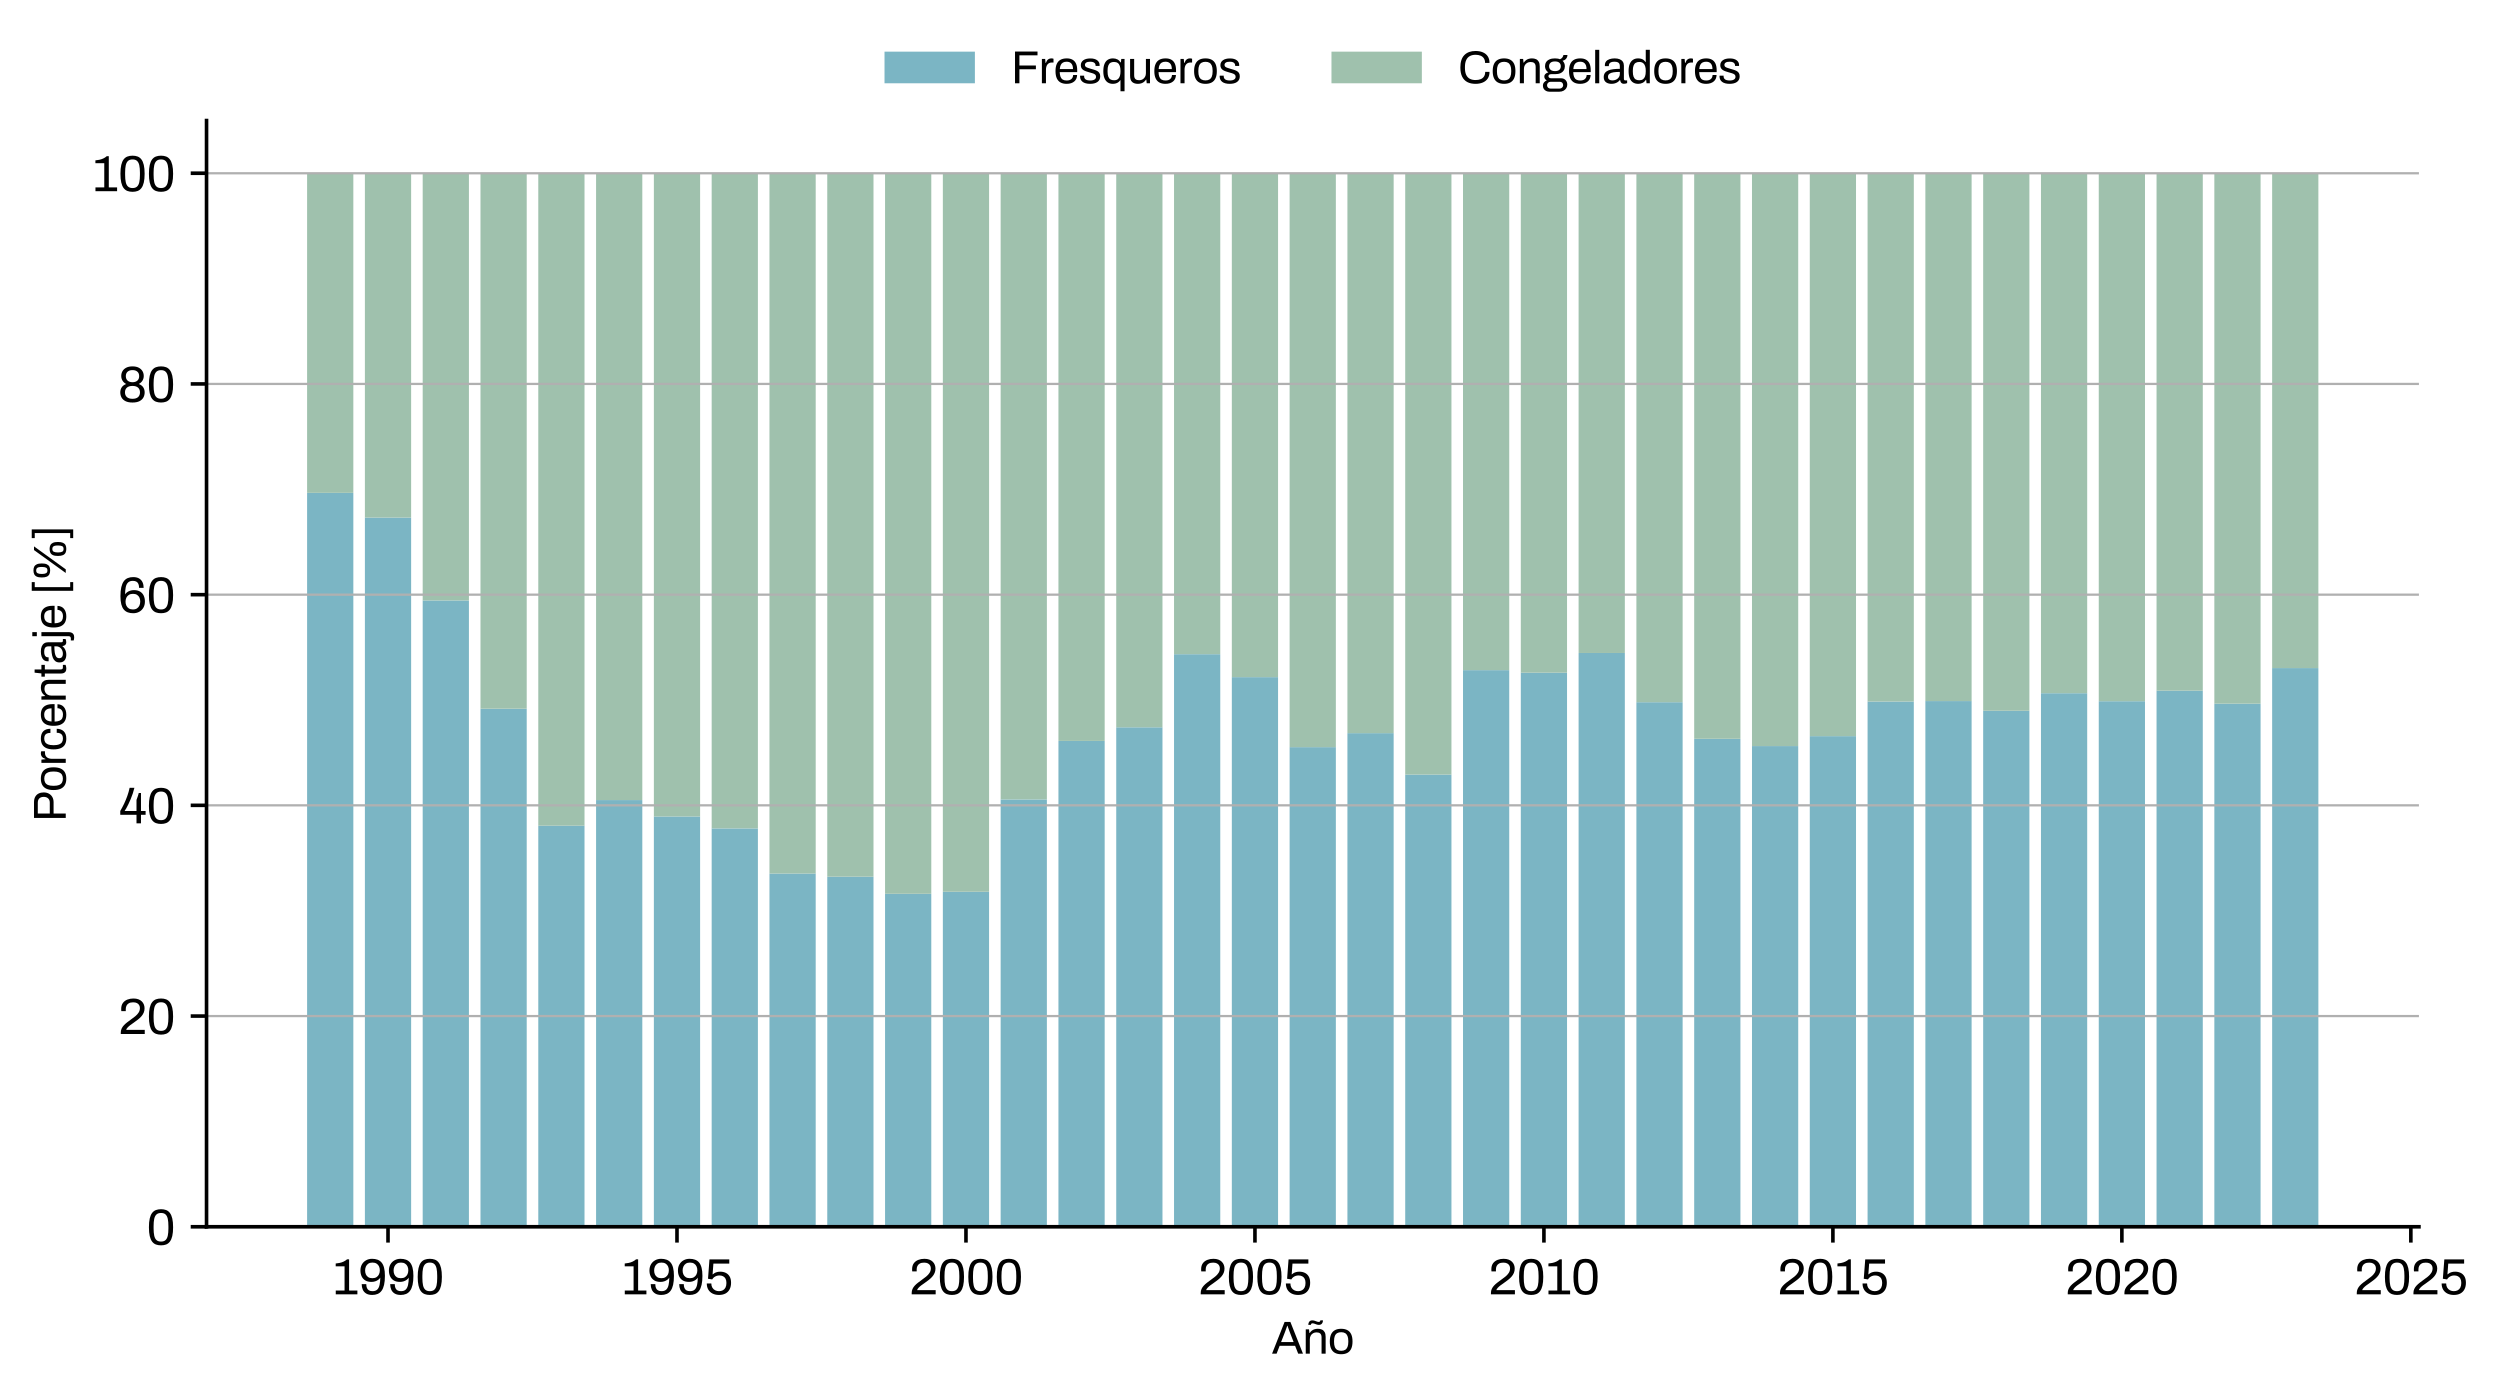 <?xml version="1.0" encoding="utf-8" standalone="no"?>
<!DOCTYPE svg PUBLIC "-//W3C//DTD SVG 1.1//EN"
  "http://www.w3.org/Graphics/SVG/1.1/DTD/svg11.dtd">
<svg xmlns:xlink="http://www.w3.org/1999/xlink" width="553.244pt" height="308.495pt" viewBox="0 0 553.244 308.495" xmlns="http://www.w3.org/2000/svg" version="1.1">
 <defs>
  <style type="text/css">*{stroke-linejoin: round; stroke-linecap: butt}</style>
 </defs>
 <g id="figure_1">
  <g id="patch_1">
   <path d="M 0 308.495 
L 553.244 308.495 
L 553.244 0 
L 0 0 
L 0 308.495 
z
" style="fill: none"/>
  </g>
  <g id="axes_1">
   <g id="patch_2">
    <path d="M 45.706 271.48 
L 535.306 271.48 
L 535.306 26.68 
L 45.706 26.68 
L 45.706 271.48 
z
" style="fill: none"/>
   </g>
   <g id="patch_3">
    <path d="M 67.96 271.48 
L 78.192 271.48 
L 78.192 109.068 
L 67.96 109.068 
z
" clip-path="url(#pf40d3aba82)" style="fill: #7bb5c4"/>
   </g>
   <g id="patch_4">
    <path d="M 80.75 271.48 
L 90.982 271.48 
L 90.982 114.531 
L 80.75 114.531 
z
" clip-path="url(#pf40d3aba82)" style="fill: #7bb5c4"/>
   </g>
   <g id="patch_5">
    <path d="M 93.54 271.48 
L 103.772 271.48 
L 103.772 132.884 
L 93.54 132.884 
z
" clip-path="url(#pf40d3aba82)" style="fill: #7bb5c4"/>
   </g>
   <g id="patch_6">
    <path d="M 106.33 271.48 
L 116.562 271.48 
L 116.562 156.837 
L 106.33 156.837 
z
" clip-path="url(#pf40d3aba82)" style="fill: #7bb5c4"/>
   </g>
   <g id="patch_7">
    <path d="M 119.12 271.48 
L 129.352 271.48 
L 129.352 182.723 
L 119.12 182.723 
z
" clip-path="url(#pf40d3aba82)" style="fill: #7bb5c4"/>
   </g>
   <g id="patch_8">
    <path d="M 131.91 271.48 
L 142.142 271.48 
L 142.142 177.051 
L 131.91 177.051 
z
" clip-path="url(#pf40d3aba82)" style="fill: #7bb5c4"/>
   </g>
   <g id="patch_9">
    <path d="M 144.7 271.48 
L 154.932 271.48 
L 154.932 180.687 
L 144.7 180.687 
z
" clip-path="url(#pf40d3aba82)" style="fill: #7bb5c4"/>
   </g>
   <g id="patch_10">
    <path d="M 157.49 271.48 
L 167.722 271.48 
L 167.722 183.318 
L 157.49 183.318 
z
" clip-path="url(#pf40d3aba82)" style="fill: #7bb5c4"/>
   </g>
   <g id="patch_11">
    <path d="M 170.28 271.48 
L 180.512 271.48 
L 180.512 193.314 
L 170.28 193.314 
z
" clip-path="url(#pf40d3aba82)" style="fill: #7bb5c4"/>
   </g>
   <g id="patch_12">
    <path d="M 183.07 271.48 
L 193.302 271.48 
L 193.302 194.016 
L 183.07 194.016 
z
" clip-path="url(#pf40d3aba82)" style="fill: #7bb5c4"/>
   </g>
   <g id="patch_13">
    <path d="M 195.86 271.48 
L 206.092 271.48 
L 206.092 197.796 
L 195.86 197.796 
z
" clip-path="url(#pf40d3aba82)" style="fill: #7bb5c4"/>
   </g>
   <g id="patch_14">
    <path d="M 208.65 271.48 
L 218.882 271.48 
L 218.882 197.342 
L 208.65 197.342 
z
" clip-path="url(#pf40d3aba82)" style="fill: #7bb5c4"/>
   </g>
   <g id="patch_15">
    <path d="M 221.44 271.48 
L 231.672 271.48 
L 231.672 176.9 
L 221.44 176.9 
z
" clip-path="url(#pf40d3aba82)" style="fill: #7bb5c4"/>
   </g>
   <g id="patch_16">
    <path d="M 234.23 271.48 
L 244.462 271.48 
L 244.462 163.964 
L 234.23 163.964 
z
" clip-path="url(#pf40d3aba82)" style="fill: #7bb5c4"/>
   </g>
   <g id="patch_17">
    <path d="M 247.02 271.48 
L 257.252 271.48 
L 257.252 160.948 
L 247.02 160.948 
z
" clip-path="url(#pf40d3aba82)" style="fill: #7bb5c4"/>
   </g>
   <g id="patch_18">
    <path d="M 259.81 271.48 
L 270.042 271.48 
L 270.042 144.767 
L 259.81 144.767 
z
" clip-path="url(#pf40d3aba82)" style="fill: #7bb5c4"/>
   </g>
   <g id="patch_19">
    <path d="M 272.6 271.48 
L 282.832 271.48 
L 282.832 149.849 
L 272.6 149.849 
z
" clip-path="url(#pf40d3aba82)" style="fill: #7bb5c4"/>
   </g>
   <g id="patch_20">
    <path d="M 285.39 271.48 
L 295.622 271.48 
L 295.622 165.345 
L 285.39 165.345 
z
" clip-path="url(#pf40d3aba82)" style="fill: #7bb5c4"/>
   </g>
   <g id="patch_21">
    <path d="M 298.18 271.48 
L 308.412 271.48 
L 308.412 162.245 
L 298.18 162.245 
z
" clip-path="url(#pf40d3aba82)" style="fill: #7bb5c4"/>
   </g>
   <g id="patch_22">
    <path d="M 310.97 271.48 
L 321.202 271.48 
L 321.202 171.419 
L 310.97 171.419 
z
" clip-path="url(#pf40d3aba82)" style="fill: #7bb5c4"/>
   </g>
   <g id="patch_23">
    <path d="M 323.76 271.48 
L 333.992 271.48 
L 333.992 148.3 
L 323.76 148.3 
z
" clip-path="url(#pf40d3aba82)" style="fill: #7bb5c4"/>
   </g>
   <g id="patch_24">
    <path d="M 336.55 271.48 
L 346.782 271.48 
L 346.782 148.864 
L 336.55 148.864 
z
" clip-path="url(#pf40d3aba82)" style="fill: #7bb5c4"/>
   </g>
   <g id="patch_25">
    <path d="M 349.34 271.48 
L 359.572 271.48 
L 359.572 144.503 
L 349.34 144.503 
z
" clip-path="url(#pf40d3aba82)" style="fill: #7bb5c4"/>
   </g>
   <g id="patch_26">
    <path d="M 362.13 271.48 
L 372.362 271.48 
L 372.362 155.396 
L 362.13 155.396 
z
" clip-path="url(#pf40d3aba82)" style="fill: #7bb5c4"/>
   </g>
   <g id="patch_27">
    <path d="M 374.92 271.48 
L 385.152 271.48 
L 385.152 163.491 
L 374.92 163.491 
z
" clip-path="url(#pf40d3aba82)" style="fill: #7bb5c4"/>
   </g>
   <g id="patch_28">
    <path d="M 387.71 271.48 
L 397.942 271.48 
L 397.942 165.102 
L 387.71 165.102 
z
" clip-path="url(#pf40d3aba82)" style="fill: #7bb5c4"/>
   </g>
   <g id="patch_29">
    <path d="M 400.5 271.48 
L 410.732 271.48 
L 410.732 162.901 
L 400.5 162.901 
z
" clip-path="url(#pf40d3aba82)" style="fill: #7bb5c4"/>
   </g>
   <g id="patch_30">
    <path d="M 413.29 271.48 
L 423.522 271.48 
L 423.522 155.249 
L 413.29 155.249 
z
" clip-path="url(#pf40d3aba82)" style="fill: #7bb5c4"/>
   </g>
   <g id="patch_31">
    <path d="M 426.08 271.48 
L 436.312 271.48 
L 436.312 155.146 
L 426.08 155.146 
z
" clip-path="url(#pf40d3aba82)" style="fill: #7bb5c4"/>
   </g>
   <g id="patch_32">
    <path d="M 438.87 271.48 
L 449.102 271.48 
L 449.102 157.287 
L 438.87 157.287 
z
" clip-path="url(#pf40d3aba82)" style="fill: #7bb5c4"/>
   </g>
   <g id="patch_33">
    <path d="M 451.66 271.48 
L 461.892 271.48 
L 461.892 153.4 
L 451.66 153.4 
z
" clip-path="url(#pf40d3aba82)" style="fill: #7bb5c4"/>
   </g>
   <g id="patch_34">
    <path d="M 464.45 271.48 
L 474.681 271.48 
L 474.681 155.169 
L 464.45 155.169 
z
" clip-path="url(#pf40d3aba82)" style="fill: #7bb5c4"/>
   </g>
   <g id="patch_35">
    <path d="M 477.239 271.48 
L 487.471 271.48 
L 487.471 152.847 
L 477.239 152.847 
z
" clip-path="url(#pf40d3aba82)" style="fill: #7bb5c4"/>
   </g>
   <g id="patch_36">
    <path d="M 490.029 271.48 
L 500.261 271.48 
L 500.261 155.723 
L 490.029 155.723 
z
" clip-path="url(#pf40d3aba82)" style="fill: #7bb5c4"/>
   </g>
   <g id="patch_37">
    <path d="M 502.819 271.48 
L 513.051 271.48 
L 513.051 147.839 
L 502.819 147.839 
z
" clip-path="url(#pf40d3aba82)" style="fill: #7bb5c4"/>
   </g>
   <g id="patch_38">
    <path d="M 67.96 109.068 
L 78.192 109.068 
L 78.192 38.337 
L 67.96 38.337 
z
" clip-path="url(#pf40d3aba82)" style="fill: #9fc1ad"/>
   </g>
   <g id="patch_39">
    <path d="M 80.75 114.531 
L 90.982 114.531 
L 90.982 38.337 
L 80.75 38.337 
z
" clip-path="url(#pf40d3aba82)" style="fill: #9fc1ad"/>
   </g>
   <g id="patch_40">
    <path d="M 93.54 132.884 
L 103.772 132.884 
L 103.772 38.337 
L 93.54 38.337 
z
" clip-path="url(#pf40d3aba82)" style="fill: #9fc1ad"/>
   </g>
   <g id="patch_41">
    <path d="M 106.33 156.837 
L 116.562 156.837 
L 116.562 38.337 
L 106.33 38.337 
z
" clip-path="url(#pf40d3aba82)" style="fill: #9fc1ad"/>
   </g>
   <g id="patch_42">
    <path d="M 119.12 182.723 
L 129.352 182.723 
L 129.352 38.337 
L 119.12 38.337 
z
" clip-path="url(#pf40d3aba82)" style="fill: #9fc1ad"/>
   </g>
   <g id="patch_43">
    <path d="M 131.91 177.051 
L 142.142 177.051 
L 142.142 38.337 
L 131.91 38.337 
z
" clip-path="url(#pf40d3aba82)" style="fill: #9fc1ad"/>
   </g>
   <g id="patch_44">
    <path d="M 144.7 180.687 
L 154.932 180.687 
L 154.932 38.337 
L 144.7 38.337 
z
" clip-path="url(#pf40d3aba82)" style="fill: #9fc1ad"/>
   </g>
   <g id="patch_45">
    <path d="M 157.49 183.318 
L 167.722 183.318 
L 167.722 38.337 
L 157.49 38.337 
z
" clip-path="url(#pf40d3aba82)" style="fill: #9fc1ad"/>
   </g>
   <g id="patch_46">
    <path d="M 170.28 193.314 
L 180.512 193.314 
L 180.512 38.337 
L 170.28 38.337 
z
" clip-path="url(#pf40d3aba82)" style="fill: #9fc1ad"/>
   </g>
   <g id="patch_47">
    <path d="M 183.07 194.016 
L 193.302 194.016 
L 193.302 38.337 
L 183.07 38.337 
z
" clip-path="url(#pf40d3aba82)" style="fill: #9fc1ad"/>
   </g>
   <g id="patch_48">
    <path d="M 195.86 197.796 
L 206.092 197.796 
L 206.092 38.337 
L 195.86 38.337 
z
" clip-path="url(#pf40d3aba82)" style="fill: #9fc1ad"/>
   </g>
   <g id="patch_49">
    <path d="M 208.65 197.342 
L 218.882 197.342 
L 218.882 38.337 
L 208.65 38.337 
z
" clip-path="url(#pf40d3aba82)" style="fill: #9fc1ad"/>
   </g>
   <g id="patch_50">
    <path d="M 221.44 176.9 
L 231.672 176.9 
L 231.672 38.337 
L 221.44 38.337 
z
" clip-path="url(#pf40d3aba82)" style="fill: #9fc1ad"/>
   </g>
   <g id="patch_51">
    <path d="M 234.23 163.964 
L 244.462 163.964 
L 244.462 38.337 
L 234.23 38.337 
z
" clip-path="url(#pf40d3aba82)" style="fill: #9fc1ad"/>
   </g>
   <g id="patch_52">
    <path d="M 247.02 160.948 
L 257.252 160.948 
L 257.252 38.337 
L 247.02 38.337 
z
" clip-path="url(#pf40d3aba82)" style="fill: #9fc1ad"/>
   </g>
   <g id="patch_53">
    <path d="M 259.81 144.767 
L 270.042 144.767 
L 270.042 38.337 
L 259.81 38.337 
z
" clip-path="url(#pf40d3aba82)" style="fill: #9fc1ad"/>
   </g>
   <g id="patch_54">
    <path d="M 272.6 149.849 
L 282.832 149.849 
L 282.832 38.337 
L 272.6 38.337 
z
" clip-path="url(#pf40d3aba82)" style="fill: #9fc1ad"/>
   </g>
   <g id="patch_55">
    <path d="M 285.39 165.345 
L 295.622 165.345 
L 295.622 38.337 
L 285.39 38.337 
z
" clip-path="url(#pf40d3aba82)" style="fill: #9fc1ad"/>
   </g>
   <g id="patch_56">
    <path d="M 298.18 162.245 
L 308.412 162.245 
L 308.412 38.337 
L 298.18 38.337 
z
" clip-path="url(#pf40d3aba82)" style="fill: #9fc1ad"/>
   </g>
   <g id="patch_57">
    <path d="M 310.97 171.419 
L 321.202 171.419 
L 321.202 38.337 
L 310.97 38.337 
z
" clip-path="url(#pf40d3aba82)" style="fill: #9fc1ad"/>
   </g>
   <g id="patch_58">
    <path d="M 323.76 148.3 
L 333.992 148.3 
L 333.992 38.337 
L 323.76 38.337 
z
" clip-path="url(#pf40d3aba82)" style="fill: #9fc1ad"/>
   </g>
   <g id="patch_59">
    <path d="M 336.55 148.864 
L 346.782 148.864 
L 346.782 38.337 
L 336.55 38.337 
z
" clip-path="url(#pf40d3aba82)" style="fill: #9fc1ad"/>
   </g>
   <g id="patch_60">
    <path d="M 349.34 144.503 
L 359.572 144.503 
L 359.572 38.337 
L 349.34 38.337 
z
" clip-path="url(#pf40d3aba82)" style="fill: #9fc1ad"/>
   </g>
   <g id="patch_61">
    <path d="M 362.13 155.396 
L 372.362 155.396 
L 372.362 38.337 
L 362.13 38.337 
z
" clip-path="url(#pf40d3aba82)" style="fill: #9fc1ad"/>
   </g>
   <g id="patch_62">
    <path d="M 374.92 163.491 
L 385.152 163.491 
L 385.152 38.337 
L 374.92 38.337 
z
" clip-path="url(#pf40d3aba82)" style="fill: #9fc1ad"/>
   </g>
   <g id="patch_63">
    <path d="M 387.71 165.102 
L 397.942 165.102 
L 397.942 38.337 
L 387.71 38.337 
z
" clip-path="url(#pf40d3aba82)" style="fill: #9fc1ad"/>
   </g>
   <g id="patch_64">
    <path d="M 400.5 162.901 
L 410.732 162.901 
L 410.732 38.337 
L 400.5 38.337 
z
" clip-path="url(#pf40d3aba82)" style="fill: #9fc1ad"/>
   </g>
   <g id="patch_65">
    <path d="M 413.29 155.249 
L 423.522 155.249 
L 423.522 38.337 
L 413.29 38.337 
z
" clip-path="url(#pf40d3aba82)" style="fill: #9fc1ad"/>
   </g>
   <g id="patch_66">
    <path d="M 426.08 155.146 
L 436.312 155.146 
L 436.312 38.337 
L 426.08 38.337 
z
" clip-path="url(#pf40d3aba82)" style="fill: #9fc1ad"/>
   </g>
   <g id="patch_67">
    <path d="M 438.87 157.287 
L 449.102 157.287 
L 449.102 38.337 
L 438.87 38.337 
z
" clip-path="url(#pf40d3aba82)" style="fill: #9fc1ad"/>
   </g>
   <g id="patch_68">
    <path d="M 451.66 153.4 
L 461.892 153.4 
L 461.892 38.337 
L 451.66 38.337 
z
" clip-path="url(#pf40d3aba82)" style="fill: #9fc1ad"/>
   </g>
   <g id="patch_69">
    <path d="M 464.45 155.169 
L 474.681 155.169 
L 474.681 38.337 
L 464.45 38.337 
z
" clip-path="url(#pf40d3aba82)" style="fill: #9fc1ad"/>
   </g>
   <g id="patch_70">
    <path d="M 477.239 152.847 
L 487.471 152.847 
L 487.471 38.337 
L 477.239 38.337 
z
" clip-path="url(#pf40d3aba82)" style="fill: #9fc1ad"/>
   </g>
   <g id="patch_71">
    <path d="M 490.029 155.723 
L 500.261 155.723 
L 500.261 38.337 
L 490.029 38.337 
z
" clip-path="url(#pf40d3aba82)" style="fill: #9fc1ad"/>
   </g>
   <g id="patch_72">
    <path d="M 502.819 147.839 
L 513.051 147.839 
L 513.051 38.337 
L 502.819 38.337 
z
" clip-path="url(#pf40d3aba82)" style="fill: #9fc1ad"/>
   </g>
   <g id="matplotlib.axis_1">
    <g id="xtick_1">
     <g id="line2d_1">
      <defs>
       <path id="mf16b691a79" d="M 0 0 
L 0 3.5 
" style="stroke: #000000; stroke-width: 0.8"/>
      </defs>
      <g>
       <use xlink:href="#mf16b691a79" x="85.866" y="271.48" style="stroke: #000000; stroke-width: 0.8"/>
      </g>
     </g>
     <g id="text_1">
      <!-- 1990 -->
      <g transform="translate(73.547 286.433) scale(0.11 -0.11)">
       <defs>
        <path id="Archivo-Regular-31" d="M 429 0 
L 429 480 
L 1536 480 
L 1536 3520 
L 422 3520 
L 422 3878 
Q 659 3898 912 3949 
Q 1165 4000 1408 4112 
Q 1651 4224 1850 4403 
L 2106 4403 
L 2106 480 
L 3149 480 
L 3149 0 
L 429 0 
z
" transform="scale(0.016)"/>
        <path id="Archivo-Regular-39" d="M 1760 -77 
Q 1293 -77 998 102 
Q 704 282 569 589 
Q 435 896 435 1280 
L 1011 1280 
Q 1011 986 1097 787 
Q 1184 589 1357 493 
Q 1530 397 1792 397 
Q 2182 397 2390 598 
Q 2598 800 2681 1184 
Q 2765 1568 2771 2099 
Q 2688 1958 2521 1833 
Q 2355 1709 2134 1635 
Q 1914 1562 1664 1562 
Q 1190 1562 883 1750 
Q 576 1939 425 2265 
Q 275 2592 275 2995 
Q 275 3443 467 3772 
Q 659 4102 992 4284 
Q 1325 4467 1741 4467 
Q 2118 4467 2419 4358 
Q 2720 4250 2928 4006 
Q 3136 3763 3245 3350 
Q 3354 2938 3354 2323 
Q 3354 1651 3248 1190 
Q 3142 730 2937 451 
Q 2733 173 2435 48 
Q 2138 -77 1760 -77 
z
M 1779 2029 
Q 2093 2029 2301 2163 
Q 2509 2298 2611 2522 
Q 2714 2746 2714 3021 
Q 2714 3290 2614 3510 
Q 2515 3731 2307 3862 
Q 2099 3994 1786 3994 
Q 1472 3994 1267 3856 
Q 1062 3718 963 3494 
Q 864 3270 864 2989 
Q 864 2726 960 2508 
Q 1056 2291 1257 2160 
Q 1459 2029 1779 2029 
z
" transform="scale(0.016)"/>
        <path id="Archivo-Regular-30" d="M 1837 -77 
Q 1478 -77 1196 28 
Q 915 134 716 393 
Q 518 653 416 1091 
Q 314 1530 314 2195 
Q 314 2861 416 3299 
Q 518 3738 716 3997 
Q 915 4256 1196 4361 
Q 1478 4467 1837 4467 
Q 2195 4467 2473 4361 
Q 2752 4256 2950 3997 
Q 3149 3738 3251 3299 
Q 3354 2861 3354 2195 
Q 3354 1530 3251 1091 
Q 3149 653 2950 393 
Q 2752 134 2473 28 
Q 2195 -77 1837 -77 
z
M 1837 397 
Q 2202 397 2403 582 
Q 2605 768 2685 1133 
Q 2765 1498 2765 2042 
L 2765 2336 
Q 2765 2886 2685 3254 
Q 2605 3622 2403 3808 
Q 2202 3994 1837 3994 
Q 1472 3994 1267 3808 
Q 1062 3622 982 3257 
Q 902 2893 902 2342 
L 902 2054 
Q 902 1510 982 1139 
Q 1062 768 1267 582 
Q 1472 397 1837 397 
z
" transform="scale(0.016)"/>
       </defs>
       <use xlink:href="#Archivo-Regular-31"/>
       <use xlink:href="#Archivo-Regular-39" x="52.1"/>
       <use xlink:href="#Archivo-Regular-39" x="109.4"/>
       <use xlink:href="#Archivo-Regular-30" x="166.7"/>
      </g>
     </g>
    </g>
    <g id="xtick_2">
     <g id="line2d_2">
      <g>
       <use xlink:href="#mf16b691a79" x="149.816" y="271.48" style="stroke: #000000; stroke-width: 0.8"/>
      </g>
     </g>
     <g id="text_2">
      <!-- 1995 -->
      <g transform="translate(137.508 286.433) scale(0.11 -0.11)">
       <defs>
        <path id="Archivo-Regular-35" d="M 1856 -77 
Q 1395 -77 1049 96 
Q 704 269 512 592 
Q 320 915 320 1363 
L 890 1363 
Q 890 1062 1018 844 
Q 1146 627 1366 512 
Q 1587 397 1856 397 
Q 2131 397 2342 509 
Q 2554 621 2672 851 
Q 2790 1082 2790 1434 
Q 2790 1754 2681 1962 
Q 2573 2170 2371 2272 
Q 2170 2374 1907 2374 
Q 1715 2374 1542 2313 
Q 1370 2253 1232 2144 
Q 1094 2035 1005 1875 
L 474 1958 
L 659 4390 
L 3149 4390 
L 3149 3866 
L 1152 3866 
L 1050 2496 
Q 1158 2592 1296 2672 
Q 1434 2752 1613 2800 
Q 1792 2848 2022 2848 
Q 2400 2848 2707 2701 
Q 3014 2554 3193 2246 
Q 3373 1939 3373 1453 
Q 3373 973 3190 627 
Q 3008 282 2669 102 
Q 2330 -77 1856 -77 
z
" transform="scale(0.016)"/>
       </defs>
       <use xlink:href="#Archivo-Regular-31"/>
       <use xlink:href="#Archivo-Regular-39" x="52.1"/>
       <use xlink:href="#Archivo-Regular-39" x="109.4"/>
       <use xlink:href="#Archivo-Regular-35" x="166.7"/>
      </g>
     </g>
    </g>
    <g id="xtick_3">
     <g id="line2d_3">
      <g>
       <use xlink:href="#mf16b691a79" x="213.766" y="271.48" style="stroke: #000000; stroke-width: 0.8"/>
      </g>
     </g>
     <g id="text_3">
      <!-- 2000 -->
      <g transform="translate(201.193 286.433) scale(0.11 -0.11)">
       <defs>
        <path id="Archivo-Regular-32" d="M 320 0 
L 320 186 
Q 320 454 425 681 
Q 531 909 707 1097 
Q 883 1286 1107 1459 
Q 1331 1632 1562 1798 
Q 1875 2016 2140 2233 
Q 2406 2451 2566 2704 
Q 2726 2957 2726 3270 
Q 2726 3469 2633 3632 
Q 2541 3795 2355 3891 
Q 2170 3987 1882 3987 
Q 1542 3987 1337 3872 
Q 1133 3757 1040 3565 
Q 947 3373 947 3142 
L 947 2880 
L 390 2880 
Q 384 2912 377 2979 
Q 371 3046 371 3136 
Q 371 3610 582 3901 
Q 794 4192 1146 4329 
Q 1498 4467 1907 4467 
Q 2272 4467 2534 4368 
Q 2797 4269 2969 4096 
Q 3142 3923 3225 3702 
Q 3309 3482 3309 3238 
Q 3309 2938 3203 2688 
Q 3098 2438 2909 2224 
Q 2720 2010 2467 1811 
Q 2214 1613 1920 1408 
Q 1715 1274 1516 1123 
Q 1318 973 1177 819 
Q 1037 666 998 525 
L 3334 525 
L 3334 0 
L 320 0 
z
" transform="scale(0.016)"/>
       </defs>
       <use xlink:href="#Archivo-Regular-32"/>
       <use xlink:href="#Archivo-Regular-30" x="56.7"/>
       <use xlink:href="#Archivo-Regular-30" x="114"/>
       <use xlink:href="#Archivo-Regular-30" x="171.3"/>
      </g>
     </g>
    </g>
    <g id="xtick_4">
     <g id="line2d_4">
      <g>
       <use xlink:href="#mf16b691a79" x="277.716" y="271.48" style="stroke: #000000; stroke-width: 0.8"/>
      </g>
     </g>
     <g id="text_4">
      <!-- 2005 -->
      <g transform="translate(265.154 286.433) scale(0.11 -0.11)">
       <use xlink:href="#Archivo-Regular-32"/>
       <use xlink:href="#Archivo-Regular-30" x="56.7"/>
       <use xlink:href="#Archivo-Regular-30" x="114"/>
       <use xlink:href="#Archivo-Regular-35" x="171.3"/>
      </g>
     </g>
    </g>
    <g id="xtick_5">
     <g id="line2d_5">
      <g>
       <use xlink:href="#mf16b691a79" x="341.666" y="271.48" style="stroke: #000000; stroke-width: 0.8"/>
      </g>
     </g>
     <g id="text_5">
      <!-- 2010 -->
      <g transform="translate(329.379 286.433) scale(0.11 -0.11)">
       <use xlink:href="#Archivo-Regular-32"/>
       <use xlink:href="#Archivo-Regular-30" x="56.7"/>
       <use xlink:href="#Archivo-Regular-31" x="114"/>
       <use xlink:href="#Archivo-Regular-30" x="166.1"/>
      </g>
     </g>
    </g>
    <g id="xtick_6">
     <g id="line2d_6">
      <g>
       <use xlink:href="#mf16b691a79" x="405.616" y="271.48" style="stroke: #000000; stroke-width: 0.8"/>
      </g>
     </g>
     <g id="text_6">
      <!-- 2015 -->
      <g transform="translate(393.34 286.433) scale(0.11 -0.11)">
       <use xlink:href="#Archivo-Regular-32"/>
       <use xlink:href="#Archivo-Regular-30" x="56.7"/>
       <use xlink:href="#Archivo-Regular-31" x="114"/>
       <use xlink:href="#Archivo-Regular-35" x="166.1"/>
      </g>
     </g>
    </g>
    <g id="xtick_7">
     <g id="line2d_7">
      <g>
       <use xlink:href="#mf16b691a79" x="469.565" y="271.48" style="stroke: #000000; stroke-width: 0.8"/>
      </g>
     </g>
     <g id="text_7">
      <!-- 2020 -->
      <g transform="translate(457.025 286.433) scale(0.11 -0.11)">
       <use xlink:href="#Archivo-Regular-32"/>
       <use xlink:href="#Archivo-Regular-30" x="56.7"/>
       <use xlink:href="#Archivo-Regular-32" x="114"/>
       <use xlink:href="#Archivo-Regular-30" x="170.7"/>
      </g>
     </g>
    </g>
    <g id="xtick_8">
     <g id="line2d_8">
      <g>
       <use xlink:href="#mf16b691a79" x="533.515" y="271.48" style="stroke: #000000; stroke-width: 0.8"/>
      </g>
     </g>
     <g id="text_8">
      <!-- 2025 -->
      <g transform="translate(520.987 286.433) scale(0.11 -0.11)">
       <use xlink:href="#Archivo-Regular-32"/>
       <use xlink:href="#Archivo-Regular-30" x="56.7"/>
       <use xlink:href="#Archivo-Regular-32" x="114"/>
       <use xlink:href="#Archivo-Regular-35" x="170.7"/>
      </g>
     </g>
    </g>
    <g id="text_9">
     <!-- Año -->
     <g transform="translate(281.431 299.565) scale(0.1 -0.1)">
      <defs>
       <path id="Archivo-Regular-41" d="M 45 0 
L 1779 4390 
L 2579 4390 
L 4320 0 
L 3661 0 
L 3232 1088 
L 1094 1088 
L 672 0 
L 45 0 
z
M 1293 1606 
L 3027 1606 
L 2496 2982 
Q 2477 3040 2438 3142 
Q 2400 3245 2355 3369 
Q 2310 3494 2265 3625 
Q 2221 3757 2182 3866 
L 2144 3866 
Q 2099 3738 2041 3571 
Q 1984 3405 1926 3248 
Q 1869 3091 1830 2982 
L 1293 1606 
z
" transform="scale(0.016)"/>
       <path id="Archivo-Regular-f1" d="M 442 0 
L 442 3366 
L 896 3366 
L 947 2861 
L 992 2861 
Q 1126 3066 1296 3194 
Q 1466 3322 1674 3382 
Q 1882 3443 2118 3443 
Q 2438 3443 2678 3334 
Q 2918 3226 3056 2982 
Q 3194 2739 3194 2323 
L 3194 0 
L 2630 0 
L 2630 2246 
Q 2630 2458 2576 2592 
Q 2522 2726 2429 2803 
Q 2336 2880 2205 2912 
Q 2074 2944 1914 2944 
Q 1677 2944 1465 2829 
Q 1254 2714 1129 2496 
Q 1005 2278 1005 1978 
L 1005 0 
L 442 0 
z
M 794 3981 
Q 800 4154 857 4298 
Q 915 4442 1036 4525 
Q 1158 4608 1344 4608 
Q 1510 4608 1664 4557 
Q 1818 4506 1965 4448 
Q 2112 4390 2253 4390 
Q 2349 4390 2400 4448 
Q 2451 4506 2464 4608 
L 2822 4608 
Q 2822 4435 2761 4294 
Q 2701 4154 2579 4067 
Q 2458 3981 2266 3981 
Q 2112 3981 1955 4035 
Q 1798 4090 1654 4144 
Q 1510 4198 1370 4198 
Q 1267 4198 1216 4140 
Q 1165 4083 1152 3981 
L 794 3981 
z
" transform="scale(0.016)"/>
       <path id="Archivo-Regular-6f" d="M 1824 -77 
Q 1312 -77 963 112 
Q 614 301 432 691 
Q 250 1082 250 1683 
Q 250 2291 432 2678 
Q 614 3066 963 3254 
Q 1312 3443 1824 3443 
Q 2336 3443 2685 3254 
Q 3034 3066 3213 2678 
Q 3392 2291 3392 1683 
Q 3392 1082 3213 691 
Q 3034 301 2685 112 
Q 2336 -77 1824 -77 
z
M 1824 397 
Q 2150 397 2368 525 
Q 2586 653 2698 925 
Q 2810 1197 2810 1613 
L 2810 1754 
Q 2810 2176 2698 2445 
Q 2586 2714 2368 2842 
Q 2150 2970 1824 2970 
Q 1498 2970 1277 2842 
Q 1056 2714 947 2445 
Q 838 2176 838 1754 
L 838 1613 
Q 838 1197 947 925 
Q 1056 653 1277 525 
Q 1498 397 1824 397 
z
" transform="scale(0.016)"/>
      </defs>
      <use xlink:href="#Archivo-Regular-41"/>
      <use xlink:href="#Archivo-Regular-f1" x="68.2"/>
      <use xlink:href="#Archivo-Regular-6f" x="124.5"/>
     </g>
    </g>
   </g>
   <g id="matplotlib.axis_2">
    <g id="ytick_1">
     <g id="line2d_9">
      <path d="M 45.706 271.48 
L 535.306 271.48 
" clip-path="url(#pf40d3aba82)" style="fill: none; stroke: #b0b0b0; stroke-width: 0.5; stroke-linecap: square"/>
     </g>
     <g id="line2d_10">
      <defs>
       <path id="mc112df49ab" d="M 0 0 
L -3.5 0 
" style="stroke: #000000; stroke-width: 0.8"/>
      </defs>
      <g>
       <use xlink:href="#mc112df49ab" x="45.706" y="271.48" style="stroke: #000000; stroke-width: 0.8"/>
      </g>
     </g>
     <g id="text_10">
      <!-- 0 -->
      <g transform="translate(32.403 275.456) scale(0.11 -0.11)">
       <use xlink:href="#Archivo-Regular-30"/>
      </g>
     </g>
    </g>
    <g id="ytick_2">
     <g id="line2d_11">
      <path d="M 45.706 224.851 
L 535.306 224.851 
" clip-path="url(#pf40d3aba82)" style="fill: none; stroke: #b0b0b0; stroke-width: 0.5; stroke-linecap: square"/>
     </g>
     <g id="line2d_12">
      <g>
       <use xlink:href="#mc112df49ab" x="45.706" y="224.851" style="stroke: #000000; stroke-width: 0.8"/>
      </g>
     </g>
     <g id="text_11">
      <!-- 20 -->
      <g transform="translate(26.166 228.828) scale(0.11 -0.11)">
       <use xlink:href="#Archivo-Regular-32"/>
       <use xlink:href="#Archivo-Regular-30" x="56.7"/>
      </g>
     </g>
    </g>
    <g id="ytick_3">
     <g id="line2d_13">
      <path d="M 45.706 178.223 
L 535.306 178.223 
" clip-path="url(#pf40d3aba82)" style="fill: none; stroke: #b0b0b0; stroke-width: 0.5; stroke-linecap: square"/>
     </g>
     <g id="line2d_14">
      <g>
       <use xlink:href="#mc112df49ab" x="45.706" y="178.223" style="stroke: #000000; stroke-width: 0.8"/>
      </g>
     </g>
     <g id="text_12">
      <!-- 40 -->
      <g transform="translate(26.298 182.199) scale(0.11 -0.11)">
       <defs>
        <path id="Archivo-Regular-34" d="M 2221 0 
L 2221 1075 
L 179 1075 
L 179 1549 
Q 448 2010 669 2477 
Q 890 2944 1066 3437 
Q 1242 3930 1357 4467 
L 1958 4467 
Q 1875 4115 1753 3747 
Q 1632 3379 1485 3033 
Q 1338 2688 1194 2387 
Q 1050 2086 925 1868 
Q 800 1651 723 1549 
L 2221 1549 
L 2221 2944 
Q 2259 3046 2300 3158 
Q 2342 3270 2380 3388 
Q 2419 3507 2451 3612 
Q 2483 3718 2502 3814 
L 2784 3814 
L 2784 1549 
L 3366 1549 
L 3366 1075 
L 2784 1075 
L 2784 0 
L 2221 0 
z
" transform="scale(0.016)"/>
       </defs>
       <use xlink:href="#Archivo-Regular-34"/>
       <use xlink:href="#Archivo-Regular-30" x="55.5"/>
      </g>
     </g>
    </g>
    <g id="ytick_4">
     <g id="line2d_15">
      <path d="M 45.706 131.594 
L 535.306 131.594 
" clip-path="url(#pf40d3aba82)" style="fill: none; stroke: #b0b0b0; stroke-width: 0.5; stroke-linecap: square"/>
     </g>
     <g id="line2d_16">
      <g>
       <use xlink:href="#mc112df49ab" x="45.706" y="131.594" style="stroke: #000000; stroke-width: 0.8"/>
      </g>
     </g>
     <g id="text_13">
      <!-- 60 -->
      <g transform="translate(26.101 135.571) scale(0.11 -0.11)">
       <defs>
        <path id="Archivo-Regular-36" d="M 1920 -77 
Q 1542 -77 1244 32 
Q 947 141 739 384 
Q 531 627 422 1040 
Q 314 1453 314 2067 
Q 314 2746 422 3203 
Q 531 3661 732 3939 
Q 934 4218 1232 4342 
Q 1530 4467 1907 4467 
Q 2381 4467 2672 4288 
Q 2963 4109 3097 3805 
Q 3232 3501 3232 3110 
L 2656 3110 
Q 2656 3405 2573 3603 
Q 2490 3802 2314 3898 
Q 2138 3994 1875 3994 
Q 1491 3994 1276 3792 
Q 1062 3590 982 3206 
Q 902 2822 896 2291 
Q 986 2438 1149 2560 
Q 1312 2682 1536 2755 
Q 1760 2829 2010 2829 
Q 2483 2829 2790 2640 
Q 3098 2451 3245 2124 
Q 3392 1798 3392 1395 
Q 3392 954 3200 621 
Q 3008 288 2675 105 
Q 2342 -77 1920 -77 
z
M 1882 397 
Q 2195 397 2400 534 
Q 2605 672 2704 899 
Q 2803 1126 2803 1402 
Q 2803 1664 2707 1881 
Q 2611 2099 2409 2230 
Q 2208 2362 1894 2362 
Q 1581 2362 1369 2227 
Q 1158 2093 1056 1872 
Q 954 1651 954 1370 
Q 954 1107 1056 883 
Q 1158 659 1363 528 
Q 1568 397 1882 397 
z
" transform="scale(0.016)"/>
       </defs>
       <use xlink:href="#Archivo-Regular-36"/>
       <use xlink:href="#Archivo-Regular-30" x="57.3"/>
      </g>
     </g>
    </g>
    <g id="ytick_5">
     <g id="line2d_17">
      <path d="M 45.706 84.966 
L 535.306 84.966 
" clip-path="url(#pf40d3aba82)" style="fill: none; stroke: #b0b0b0; stroke-width: 0.5; stroke-linecap: square"/>
     </g>
     <g id="line2d_18">
      <g>
       <use xlink:href="#mc112df49ab" x="45.706" y="84.966" style="stroke: #000000; stroke-width: 0.8"/>
      </g>
     </g>
     <g id="text_14">
      <!-- 80 -->
      <g transform="translate(26.089 88.942) scale(0.11 -0.11)">
       <defs>
        <path id="Archivo-Regular-38" d="M 1837 -77 
Q 1293 -77 953 96 
Q 614 269 457 557 
Q 301 845 301 1197 
Q 301 1555 480 1830 
Q 659 2106 1043 2253 
Q 736 2413 579 2675 
Q 422 2938 422 3258 
Q 422 3597 579 3869 
Q 736 4141 1053 4304 
Q 1370 4467 1837 4467 
Q 2304 4467 2617 4304 
Q 2931 4141 3091 3869 
Q 3251 3597 3251 3258 
Q 3251 2938 3091 2675 
Q 2931 2413 2624 2253 
Q 3014 2106 3190 1830 
Q 3366 1555 3366 1197 
Q 3366 845 3209 557 
Q 3053 269 2717 96 
Q 2381 -77 1837 -77 
z
M 1837 390 
Q 2304 390 2541 608 
Q 2778 826 2778 1203 
Q 2778 1574 2541 1792 
Q 2304 2010 1837 2010 
Q 1370 2010 1130 1792 
Q 890 1574 890 1203 
Q 890 826 1130 608 
Q 1370 390 1837 390 
z
M 1837 2477 
Q 2227 2477 2451 2678 
Q 2675 2880 2675 3245 
Q 2675 3603 2451 3801 
Q 2227 4000 1837 4000 
Q 1446 4000 1222 3801 
Q 998 3603 998 3245 
Q 998 2880 1222 2678 
Q 1446 2477 1837 2477 
z
" transform="scale(0.016)"/>
       </defs>
       <use xlink:href="#Archivo-Regular-38"/>
       <use xlink:href="#Archivo-Regular-30" x="57.4"/>
      </g>
     </g>
    </g>
    <g id="ytick_6">
     <g id="line2d_19">
      <path d="M 45.706 38.337 
L 535.306 38.337 
" clip-path="url(#pf40d3aba82)" style="fill: none; stroke: #b0b0b0; stroke-width: 0.5; stroke-linecap: square"/>
     </g>
     <g id="line2d_20">
      <g>
       <use xlink:href="#mc112df49ab" x="45.706" y="38.337" style="stroke: #000000; stroke-width: 0.8"/>
      </g>
     </g>
     <g id="text_15">
      <!-- 100 -->
      <g transform="translate(20.37 42.313) scale(0.11 -0.11)">
       <use xlink:href="#Archivo-Regular-31"/>
       <use xlink:href="#Archivo-Regular-30" x="52.1"/>
       <use xlink:href="#Archivo-Regular-30" x="109.4"/>
      </g>
     </g>
    </g>
    <g id="text_16">
     <!-- Porcentaje [%] -->
     <g transform="translate(14.55 181.885) rotate(-90) scale(0.1 -0.1)">
      <defs>
       <path id="Archivo-Regular-50" d="M 550 0 
L 550 4390 
L 2720 4390 
Q 3174 4390 3475 4220 
Q 3776 4051 3926 3750 
Q 4077 3450 4077 3053 
Q 4077 2650 3910 2339 
Q 3744 2029 3440 1856 
Q 3136 1683 2714 1683 
L 1158 1683 
L 1158 0 
L 550 0 
z
M 1158 2208 
L 2675 2208 
Q 3034 2208 3248 2432 
Q 3462 2656 3462 3046 
Q 3462 3309 3372 3488 
Q 3283 3667 3110 3766 
Q 2938 3866 2675 3866 
L 1158 3866 
L 1158 2208 
z
" transform="scale(0.016)"/>
       <path id="Archivo-Regular-72" d="M 442 0 
L 442 3366 
L 896 3366 
L 947 2810 
L 992 2810 
Q 1043 2970 1132 3114 
Q 1222 3258 1376 3350 
Q 1530 3443 1754 3443 
Q 1850 3443 1930 3427 
Q 2010 3411 2048 3392 
L 2048 2874 
L 1837 2874 
Q 1619 2874 1462 2800 
Q 1306 2726 1203 2592 
Q 1101 2458 1053 2272 
Q 1005 2086 1005 1875 
L 1005 0 
L 442 0 
z
" transform="scale(0.016)"/>
       <path id="Archivo-Regular-63" d="M 1722 -77 
Q 1235 -77 905 112 
Q 576 301 406 694 
Q 237 1088 237 1683 
Q 237 2278 406 2668 
Q 576 3059 912 3251 
Q 1248 3443 1741 3443 
Q 2086 3443 2339 3353 
Q 2592 3264 2758 3091 
Q 2925 2918 3005 2675 
Q 3085 2432 3085 2118 
L 2515 2118 
Q 2515 2413 2435 2601 
Q 2355 2790 2182 2883 
Q 2010 2976 1728 2976 
Q 1446 2976 1241 2851 
Q 1037 2726 928 2457 
Q 819 2189 819 1747 
L 819 1613 
Q 819 1197 924 921 
Q 1030 646 1235 518 
Q 1440 390 1734 390 
Q 2022 390 2198 492 
Q 2374 595 2454 787 
Q 2534 979 2534 1248 
L 3085 1248 
Q 3085 966 3005 723 
Q 2925 480 2758 301 
Q 2592 122 2336 22 
Q 2080 -77 1722 -77 
z
" transform="scale(0.016)"/>
       <path id="Archivo-Regular-65" d="M 1786 -77 
Q 1286 -77 944 112 
Q 602 301 426 691 
Q 250 1082 250 1683 
Q 250 2291 426 2678 
Q 602 3066 947 3254 
Q 1293 3443 1811 3443 
Q 2285 3443 2605 3260 
Q 2925 3078 3088 2716 
Q 3251 2355 3251 1811 
L 3251 1542 
L 832 1542 
Q 845 1139 950 880 
Q 1056 621 1267 502 
Q 1478 384 1798 384 
Q 2016 384 2179 438 
Q 2342 493 2454 595 
Q 2566 698 2624 838 
Q 2682 979 2688 1146 
L 3238 1146 
Q 3232 877 3136 649 
Q 3040 422 2854 262 
Q 2669 102 2400 12 
Q 2131 -77 1786 -77 
z
M 845 1965 
L 2669 1965 
Q 2669 2246 2605 2438 
Q 2541 2630 2422 2752 
Q 2304 2874 2147 2928 
Q 1990 2982 1792 2982 
Q 1498 2982 1293 2873 
Q 1088 2765 979 2541 
Q 870 2317 845 1965 
z
" transform="scale(0.016)"/>
       <path id="Archivo-Regular-6e" d="M 442 0 
L 442 3366 
L 896 3366 
L 947 2861 
L 992 2861 
Q 1126 3066 1296 3194 
Q 1466 3322 1674 3382 
Q 1882 3443 2118 3443 
Q 2438 3443 2678 3334 
Q 2918 3226 3056 2982 
Q 3194 2739 3194 2323 
L 3194 0 
L 2630 0 
L 2630 2246 
Q 2630 2458 2576 2592 
Q 2522 2726 2429 2803 
Q 2336 2880 2205 2912 
Q 2074 2944 1914 2944 
Q 1677 2944 1465 2829 
Q 1254 2714 1129 2496 
Q 1005 2278 1005 1978 
L 1005 0 
L 442 0 
z
" transform="scale(0.016)"/>
       <path id="Archivo-Regular-74" d="M 1229 -77 
Q 966 -77 819 22 
Q 672 122 608 285 
Q 544 448 544 634 
L 544 2893 
L 109 2893 
L 109 3366 
L 557 3366 
L 659 4307 
L 1107 4307 
L 1107 3366 
L 1741 3366 
L 1741 2893 
L 1107 2893 
L 1107 717 
Q 1107 557 1164 477 
Q 1222 397 1382 397 
L 1741 397 
L 1741 26 
Q 1677 -6 1587 -25 
Q 1498 -45 1405 -61 
Q 1312 -77 1229 -77 
z
" transform="scale(0.016)"/>
       <path id="Archivo-Regular-61" d="M 1286 -77 
Q 1101 -77 915 -32 
Q 730 13 570 115 
Q 410 218 314 400 
Q 218 582 218 858 
Q 218 1203 384 1427 
Q 550 1651 848 1776 
Q 1146 1901 1555 1949 
Q 1965 1997 2445 1997 
L 2445 2381 
Q 2445 2566 2381 2700 
Q 2317 2835 2153 2908 
Q 1990 2982 1690 2982 
Q 1402 2982 1232 2908 
Q 1062 2835 995 2720 
Q 928 2605 928 2464 
L 928 2368 
L 384 2368 
Q 378 2400 378 2432 
Q 378 2464 378 2509 
Q 378 2816 547 3024 
Q 717 3232 1024 3337 
Q 1331 3443 1728 3443 
Q 2150 3443 2435 3321 
Q 2720 3200 2864 2976 
Q 3008 2752 3008 2438 
L 3008 614 
Q 3008 493 3065 445 
Q 3123 397 3206 397 
L 3456 397 
L 3456 26 
Q 3366 -13 3257 -41 
Q 3149 -70 3008 -70 
Q 2842 -70 2733 -3 
Q 2624 64 2566 182 
Q 2509 301 2490 448 
L 2445 448 
Q 2330 288 2154 169 
Q 1978 51 1760 -13 
Q 1542 -77 1286 -77 
z
M 1427 397 
Q 1632 397 1814 461 
Q 1997 525 2137 643 
Q 2278 762 2361 928 
Q 2445 1094 2445 1293 
L 2445 1574 
Q 1926 1574 1561 1516 
Q 1197 1459 1001 1312 
Q 806 1165 806 896 
Q 806 723 883 614 
Q 960 506 1101 451 
Q 1242 397 1427 397 
z
" transform="scale(0.016)"/>
       <path id="Archivo-Regular-6a" d="M 442 4000 
L 442 4627 
L 1005 4627 
L 1005 4000 
L 442 4000 
z
M 294 -1165 
Q 224 -1165 141 -1155 
Q 58 -1146 -19 -1130 
Q -96 -1114 -147 -1094 
L -147 -704 
L 141 -704 
Q 288 -704 365 -624 
Q 442 -544 442 -397 
L 442 3366 
L 1005 3366 
L 1005 -410 
Q 1005 -602 941 -774 
Q 877 -947 726 -1056 
Q 576 -1165 294 -1165 
z
" transform="scale(0.016)"/>
       <path id="Archivo-Regular-20" transform="scale(0.016)"/>
       <path id="Archivo-Regular-5b" d="M 595 -1030 
L 595 4704 
L 1798 4704 
L 1798 4288 
L 1101 4288 
L 1101 -614 
L 1798 -614 
L 1798 -1030 
L 595 -1030 
z
" transform="scale(0.016)"/>
       <path id="Archivo-Regular-25" d="M 1210 0 
L 4378 4390 
L 4890 4390 
L 1715 0 
L 1210 0 
z
M 1562 2157 
Q 1261 2157 1040 2262 
Q 819 2368 704 2617 
Q 589 2867 589 3309 
Q 589 3757 704 4006 
Q 819 4256 1040 4361 
Q 1261 4467 1562 4467 
Q 1869 4467 2080 4361 
Q 2291 4256 2409 4006 
Q 2528 3757 2528 3309 
Q 2528 2867 2409 2614 
Q 2291 2362 2080 2259 
Q 1869 2157 1562 2157 
z
M 1562 2534 
Q 1850 2534 1946 2729 
Q 2042 2925 2042 3277 
L 2042 3341 
Q 2042 3578 2003 3744 
Q 1965 3910 1859 4000 
Q 1754 4090 1562 4090 
Q 1280 4090 1177 3894 
Q 1075 3699 1075 3341 
L 1075 3277 
Q 1075 2925 1177 2729 
Q 1280 2534 1562 2534 
z
M 4531 -77 
Q 4230 -77 4012 28 
Q 3795 134 3680 384 
Q 3565 634 3565 1075 
Q 3565 1523 3680 1772 
Q 3795 2022 4012 2128 
Q 4230 2234 4531 2234 
Q 4838 2234 5052 2128 
Q 5267 2022 5382 1772 
Q 5498 1523 5498 1075 
Q 5498 634 5382 381 
Q 5267 128 5052 25 
Q 4838 -77 4531 -77 
z
M 4531 301 
Q 4826 301 4918 496 
Q 5011 691 5011 1050 
L 5011 1107 
Q 5011 1344 4972 1510 
Q 4934 1677 4832 1766 
Q 4730 1856 4531 1856 
Q 4250 1856 4150 1661 
Q 4051 1466 4051 1107 
L 4051 1050 
Q 4051 691 4150 496 
Q 4250 301 4531 301 
z
" transform="scale(0.016)"/>
       <path id="Archivo-Regular-5d" d="M 1299 4704 
L 1299 -1030 
L 96 -1030 
L 96 -614 
L 794 -614 
L 794 4288 
L 96 4288 
L 96 4704 
L 1299 4704 
z
" transform="scale(0.016)"/>
      </defs>
      <use xlink:href="#Archivo-Regular-50"/>
      <use xlink:href="#Archivo-Regular-6f" x="66.5"/>
      <use xlink:href="#Archivo-Regular-72" x="123.5"/>
      <use xlink:href="#Archivo-Regular-63" x="156.7"/>
      <use xlink:href="#Archivo-Regular-65" x="208.6"/>
      <use xlink:href="#Archivo-Regular-6e" x="263.4"/>
      <use xlink:href="#Archivo-Regular-74" x="319.7"/>
      <use xlink:href="#Archivo-Regular-61" x="349.4"/>
      <use xlink:href="#Archivo-Regular-6a" x="403.9"/>
      <use xlink:href="#Archivo-Regular-65" x="426.2"/>
      <use xlink:href="#Archivo-Regular-20" x="481"/>
      <use xlink:href="#Archivo-Regular-5b" x="501.9"/>
      <use xlink:href="#Archivo-Regular-25" x="531.5"/>
      <use xlink:href="#Archivo-Regular-5d" x="626.5"/>
     </g>
    </g>
   </g>
   <g id="patch_73">
    <path d="M 45.706 271.48 
L 45.706 26.68 
" style="fill: none; stroke: #000000; stroke-width: 0.8; stroke-linejoin: miter; stroke-linecap: square"/>
   </g>
   <g id="patch_74">
    <path d="M 45.706 271.48 
L 535.306 271.48 
" style="fill: none; stroke: #000000; stroke-width: 0.8; stroke-linejoin: miter; stroke-linecap: square"/>
   </g>
   <g id="legend_1">
    <g id="patch_75">
     <path d="M 195.741 18.43 
L 215.741 18.43 
L 215.741 11.43 
L 195.741 11.43 
z
" style="fill: #7bb5c4"/>
    </g>
    <g id="text_17">
     <!-- Fresqueros -->
     <g transform="translate(223.741 18.43) scale(0.1 -0.1)">
      <defs>
       <path id="Archivo-Regular-46" d="M 550 0 
L 550 4390 
L 3661 4390 
L 3661 3866 
L 1158 3866 
L 1158 2458 
L 3437 2458 
L 3437 1939 
L 1158 1939 
L 1158 0 
L 550 0 
z
" transform="scale(0.016)"/>
       <path id="Archivo-Regular-73" d="M 1619 -77 
Q 1274 -77 1011 -6 
Q 749 64 576 198 
Q 403 333 313 518 
Q 224 704 224 941 
Q 224 973 224 1001 
Q 224 1030 230 1050 
L 787 1050 
Q 781 1024 781 1005 
Q 781 986 781 966 
Q 787 742 899 614 
Q 1011 486 1209 435 
Q 1408 384 1651 384 
Q 1862 384 2041 438 
Q 2221 493 2326 605 
Q 2432 717 2432 890 
Q 2432 1101 2294 1213 
Q 2157 1325 1933 1389 
Q 1709 1453 1466 1523 
Q 1261 1581 1056 1651 
Q 851 1722 688 1824 
Q 525 1926 425 2089 
Q 326 2253 326 2502 
Q 326 2726 419 2899 
Q 512 3072 685 3193 
Q 858 3315 1104 3376 
Q 1350 3437 1651 3437 
Q 1971 3437 2211 3366 
Q 2451 3296 2611 3168 
Q 2771 3040 2848 2877 
Q 2925 2714 2925 2528 
Q 2925 2490 2925 2454 
Q 2925 2419 2918 2400 
L 2368 2400 
L 2368 2470 
Q 2368 2598 2301 2716 
Q 2234 2835 2070 2908 
Q 1907 2982 1619 2982 
Q 1434 2982 1299 2953 
Q 1165 2925 1075 2864 
Q 986 2803 941 2723 
Q 896 2643 896 2541 
Q 896 2374 1005 2284 
Q 1114 2195 1296 2137 
Q 1478 2080 1690 2010 
Q 1914 1946 2147 1878 
Q 2381 1811 2576 1708 
Q 2771 1606 2889 1430 
Q 3008 1254 3008 966 
Q 3008 698 2905 499 
Q 2803 301 2614 173 
Q 2426 45 2173 -16 
Q 1920 -77 1619 -77 
z
" transform="scale(0.016)"/>
       <path id="Archivo-Regular-71" d="M 2624 -1107 
L 2624 422 
L 2586 422 
Q 2470 250 2313 138 
Q 2157 26 1965 -25 
Q 1773 -77 1562 -77 
Q 1171 -77 876 108 
Q 582 294 416 681 
Q 250 1069 250 1658 
Q 250 2285 413 2678 
Q 576 3072 873 3257 
Q 1171 3443 1587 3443 
Q 1926 3443 2195 3305 
Q 2464 3168 2637 2886 
L 2682 2886 
L 2733 3366 
L 3187 3366 
L 3187 -1107 
L 2624 -1107 
z
M 1741 416 
Q 1926 416 2086 473 
Q 2246 531 2364 672 
Q 2483 813 2553 1046 
Q 2624 1280 2624 1632 
L 2624 1728 
Q 2624 2125 2531 2400 
Q 2438 2675 2240 2812 
Q 2042 2950 1722 2950 
Q 1434 2950 1238 2835 
Q 1043 2720 940 2454 
Q 838 2189 838 1747 
L 838 1613 
Q 838 1197 934 931 
Q 1030 666 1228 541 
Q 1427 416 1741 416 
z
" transform="scale(0.016)"/>
       <path id="Archivo-Regular-75" d="M 1485 -77 
Q 998 -77 704 172 
Q 410 422 410 1043 
L 410 3366 
L 973 3366 
L 973 1120 
Q 973 909 1024 774 
Q 1075 640 1171 563 
Q 1267 486 1398 454 
Q 1530 422 1683 422 
Q 1926 422 2131 537 
Q 2336 653 2467 873 
Q 2598 1094 2598 1389 
L 2598 3366 
L 3162 3366 
L 3162 0 
L 2707 0 
L 2656 506 
L 2611 506 
Q 2477 301 2307 173 
Q 2138 45 1930 -16 
Q 1722 -77 1485 -77 
z
" transform="scale(0.016)"/>
      </defs>
      <use xlink:href="#Archivo-Regular-46"/>
      <use xlink:href="#Archivo-Regular-72" x="61.2"/>
      <use xlink:href="#Archivo-Regular-65" x="94.4"/>
      <use xlink:href="#Archivo-Regular-73" x="149.2"/>
      <use xlink:href="#Archivo-Regular-71" x="200.2"/>
      <use xlink:href="#Archivo-Regular-75" x="256.9"/>
      <use xlink:href="#Archivo-Regular-65" x="313.1"/>
      <use xlink:href="#Archivo-Regular-72" x="367.9"/>
      <use xlink:href="#Archivo-Regular-6f" x="401.1"/>
      <use xlink:href="#Archivo-Regular-73" x="458.1"/>
     </g>
    </g>
    <g id="patch_76">
     <path d="M 294.652 18.43 
L 314.652 18.43 
L 314.652 11.43 
L 294.652 11.43 
z
" style="fill: #9fc1ad"/>
    </g>
    <g id="text_18">
     <!-- Congeladores -->
     <g transform="translate(322.652 18.43) scale(0.1 -0.1)">
      <defs>
       <path id="Archivo-Regular-43" d="M 2426 -77 
Q 1754 -77 1286 169 
Q 819 416 572 918 
Q 326 1421 326 2195 
Q 326 3341 883 3904 
Q 1440 4467 2432 4467 
Q 2995 4467 3430 4284 
Q 3866 4102 4112 3734 
Q 4358 3366 4358 2810 
L 3744 2810 
Q 3744 3194 3581 3443 
Q 3418 3693 3123 3817 
Q 2829 3942 2432 3942 
Q 1971 3942 1638 3763 
Q 1306 3584 1133 3209 
Q 960 2835 960 2246 
L 960 2112 
Q 960 1530 1133 1162 
Q 1306 794 1635 621 
Q 1965 448 2432 448 
Q 2842 448 3139 569 
Q 3437 691 3600 944 
Q 3763 1197 3763 1581 
L 4358 1581 
Q 4358 1011 4105 646 
Q 3853 282 3417 102 
Q 2982 -77 2426 -77 
z
" transform="scale(0.016)"/>
       <path id="Archivo-Regular-67" d="M 1011 -1165 
Q 768 -1165 563 -1065 
Q 358 -966 236 -780 
Q 115 -595 115 -339 
Q 115 -58 272 128 
Q 429 314 646 403 
Q 486 480 396 617 
Q 307 755 307 922 
Q 307 1146 470 1299 
Q 634 1453 870 1504 
Q 653 1645 528 1865 
Q 403 2086 403 2355 
Q 403 2675 553 2918 
Q 704 3162 1014 3302 
Q 1325 3443 1773 3443 
Q 1978 3443 2157 3414 
Q 2336 3386 2477 3322 
Q 2701 3424 2813 3584 
Q 2925 3744 2950 3910 
L 3507 3910 
Q 3507 3718 3420 3548 
Q 3334 3379 3187 3267 
Q 3040 3155 2829 3117 
Q 2989 2963 3069 2771 
Q 3149 2579 3149 2355 
Q 3149 2035 2998 1788 
Q 2848 1542 2547 1401 
Q 2246 1261 1792 1261 
L 1267 1261 
Q 1094 1261 985 1193 
Q 877 1126 877 979 
Q 877 851 985 771 
Q 1094 691 1267 691 
L 2637 691 
Q 3008 691 3245 444 
Q 3482 198 3482 -186 
Q 3482 -461 3344 -681 
Q 3206 -902 2960 -1033 
Q 2714 -1165 2387 -1165 
L 1011 -1165 
z
M 1171 -736 
L 2381 -736 
Q 2528 -736 2649 -675 
Q 2771 -614 2841 -505 
Q 2912 -397 2912 -269 
Q 2912 -51 2784 77 
Q 2656 205 2464 205 
L 1171 205 
Q 966 205 825 67 
Q 685 -70 685 -269 
Q 685 -480 825 -608 
Q 966 -736 1171 -736 
z
M 1779 1683 
Q 2189 1683 2387 1862 
Q 2586 2042 2586 2355 
Q 2586 2662 2387 2841 
Q 2189 3021 1779 3021 
Q 1370 3021 1168 2841 
Q 966 2662 966 2355 
Q 966 2157 1056 2003 
Q 1146 1850 1325 1766 
Q 1504 1683 1779 1683 
z
" transform="scale(0.016)"/>
       <path id="Archivo-Regular-6c" d="M 442 0 
L 442 4627 
L 1005 4627 
L 1005 0 
L 442 0 
z
" transform="scale(0.016)"/>
       <path id="Archivo-Regular-64" d="M 1587 -77 
Q 1171 -77 873 108 
Q 576 294 413 688 
Q 250 1082 250 1709 
Q 250 2304 416 2688 
Q 582 3072 876 3257 
Q 1171 3443 1562 3443 
Q 1786 3443 1978 3392 
Q 2170 3341 2320 3232 
Q 2470 3123 2586 2944 
L 2624 2944 
L 2624 4627 
L 3187 4627 
L 3187 0 
L 2733 0 
L 2682 480 
L 2637 480 
Q 2464 198 2189 60 
Q 1914 -77 1587 -77 
z
M 1722 416 
Q 2042 416 2240 557 
Q 2438 698 2531 966 
Q 2624 1235 2624 1632 
L 2624 1734 
Q 2624 2080 2553 2317 
Q 2483 2554 2361 2694 
Q 2240 2835 2080 2892 
Q 1920 2950 1741 2950 
Q 1427 2950 1228 2825 
Q 1030 2701 934 2435 
Q 838 2170 838 1747 
L 838 1613 
Q 838 1178 940 912 
Q 1043 646 1238 531 
Q 1434 416 1722 416 
z
" transform="scale(0.016)"/>
      </defs>
      <use xlink:href="#Archivo-Regular-43"/>
      <use xlink:href="#Archivo-Regular-6f" x="72.8"/>
      <use xlink:href="#Archivo-Regular-6e" x="129.8"/>
      <use xlink:href="#Archivo-Regular-67" x="186.1"/>
      <use xlink:href="#Archivo-Regular-65" x="241.7"/>
      <use xlink:href="#Archivo-Regular-6c" x="296.5"/>
      <use xlink:href="#Archivo-Regular-61" x="319"/>
      <use xlink:href="#Archivo-Regular-64" x="373.5"/>
      <use xlink:href="#Archivo-Regular-6f" x="430.2"/>
      <use xlink:href="#Archivo-Regular-72" x="487.2"/>
      <use xlink:href="#Archivo-Regular-65" x="520.4"/>
      <use xlink:href="#Archivo-Regular-73" x="575.2"/>
     </g>
    </g>
   </g>
  </g>
 </g>
 <defs>
  <clipPath id="pf40d3aba82">
   <rect x="45.706" y="26.68" width="489.6" height="244.8"/>
  </clipPath>
 </defs>
</svg>

